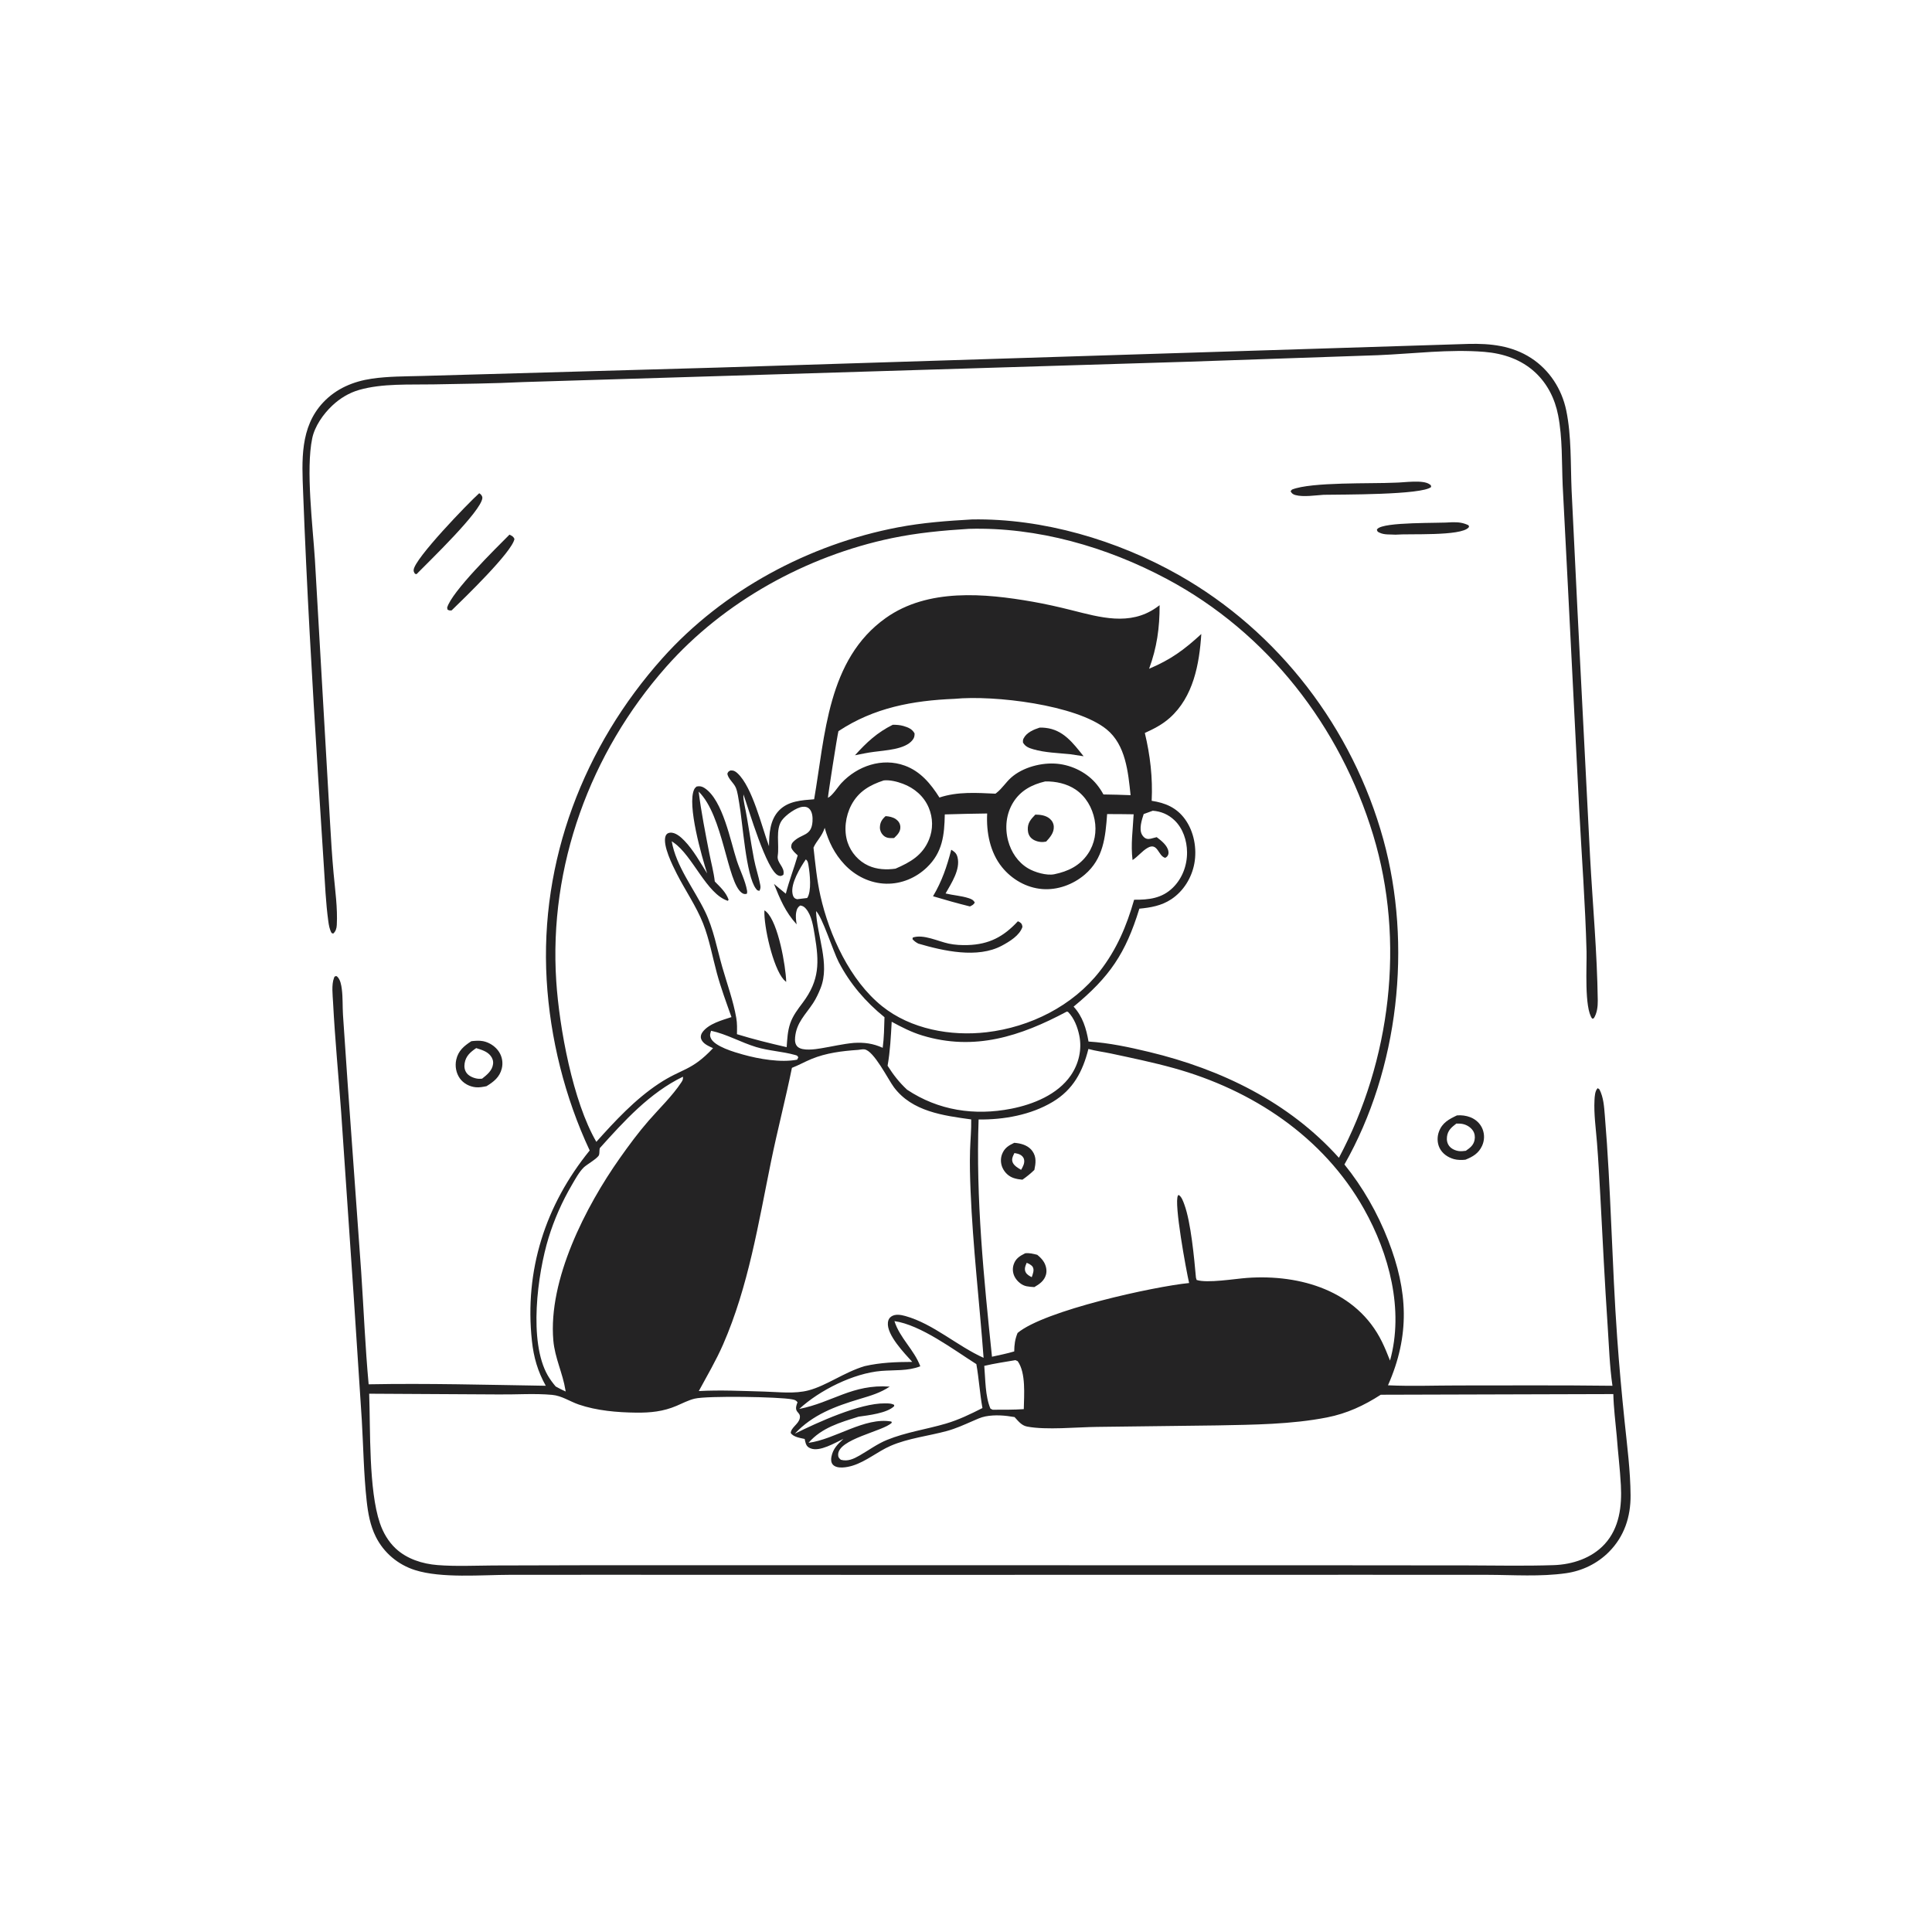 <?xml version="1.0" encoding="utf-8" ?>
<svg xmlns="http://www.w3.org/2000/svg" xmlns:xlink="http://www.w3.org/1999/xlink" width="1383" height="1383">
	<path fill="#242324" transform="matrix(1.351 0 0 1.351 -0 0)" d="M769.515 276.717C772.866 276.677 775.089 276.89 778.129 278.325L778.381 279.136C778.289 279.267 778.212 279.41 778.106 279.531C773.995 284.19 746.639 282.693 739.378 283.301C736.577 283.087 733.521 283.5 730.917 282.218C729.937 281.736 729.91 281.774 729.542 280.698C729.628 280.561 729.697 280.409 729.802 280.286C733.124 276.391 762.517 277.346 769.515 276.717Z"/>
	<path fill="#242324" transform="matrix(1.351 0 0 1.351 -0 0)" d="M269.958 283.273C271.337 284.029 271.903 284.11 272.59 285.562C271.372 292.493 245.643 317.253 239.304 323.417C238.273 323.542 238.109 323.477 237.152 323.054L236.919 321.988C239.261 313.574 262.664 290.589 269.958 283.273Z"/>
	<path fill="#242324" transform="matrix(1.351 0 0 1.351 -0 0)" d="M253.91 261.346C254.152 261.524 254.424 261.667 254.637 261.88C255.166 262.406 255.643 263.108 255.584 263.866C255.04 270.891 227.256 297.496 220.803 304.118C220.285 304.301 220.621 304.248 219.798 303.933C219.374 303.121 219.107 302.905 219.184 301.953C219.669 295.963 248.029 266.625 253.91 261.346Z"/>
	<path fill="#242324" transform="matrix(1.351 0 0 1.351 -0 0)" d="M739.268 255.742C743.75 255.723 753.987 254.054 757.483 256.613C758.36 257.256 758.082 256.906 758.306 258.035C753.534 262.301 710.737 261.989 701.362 262.173C696.967 262.436 690.678 263.459 686.402 262.318C685.124 261.977 684.41 261.428 683.824 260.271L684.582 259.399C694.913 255.276 726.747 256.372 739.268 255.742Z"/>
	<path fill="#242324" transform="matrix(1.351 0 0 1.351 -0 0)" d="M771.974 591.004C774.301 590.779 776.874 591.129 779.056 591.97C781.965 593.091 784.397 595.338 785.543 598.259C786.676 601.147 786.581 604.324 785.282 607.142C783.44 611.139 780.391 612.902 776.466 614.482C774.543 614.69 772.27 614.691 770.401 614.167C767.188 613.267 764.248 611.293 762.762 608.243C761.468 605.587 761.416 602.342 762.443 599.589C764.213 594.845 767.709 593.048 771.974 591.004ZM771.663 595.329C769.127 597.282 767.117 598.927 766.694 602.3C766.473 604.059 766.785 605.801 767.882 607.227C769.069 608.77 771.179 609.685 773.073 609.919C774.26 610.066 775.493 609.896 776.675 609.757C778.924 608.193 780.751 606.842 781.317 604.02C781.658 602.319 781.404 600.525 780.433 599.071C779.199 597.226 777.027 595.919 774.859 595.522C773.814 595.331 772.723 595.336 771.663 595.329Z"/>
	<path fill="#242324" transform="matrix(1.351 0 0 1.351 -0 0)" d="M249.753 551.689C251.782 551.455 253.967 551.277 255.985 551.673C259.342 552.332 262.64 554.534 264.466 557.431C266.102 560.025 266.615 563.18 265.878 566.157C264.745 570.733 261.591 573.221 257.769 575.527C255.863 575.913 253.965 576.285 252.011 576.084C248.744 575.749 245.578 574.085 243.656 571.393C241.659 568.596 241 564.891 241.73 561.551C242.776 556.76 245.855 554.193 249.753 551.689ZM252.323 555.339C249.25 557.457 246.825 559.494 246.195 563.36C245.883 565.272 246.138 567.109 247.347 568.676C248.645 570.358 251.419 571.441 253.499 571.598C254.149 571.647 254.8 571.586 255.447 571.54C258.022 569.498 260.795 567.319 261.248 563.815C261.46 562.172 260.945 560.676 259.929 559.395C258.047 557.019 255.084 556.242 252.323 555.339Z"/>
	<path fill="#242324" transform="matrix(1.351 0 0 1.351 -0 0)" d="M778.002 182.227C789.81 181.929 801.154 183.153 811.272 189.714C820.997 196.021 827.536 206.146 829.887 217.469C832.704 231.038 832.139 246.06 832.727 259.876L835.852 323.752L842.509 453.925C843.894 479.312 846.256 504.704 846.592 530.138C846.634 533.287 846.214 536.89 844.467 539.573L843.636 539.739C839.362 534.132 840.842 511.674 840.646 504.231C839.983 479.072 838.087 453.897 836.749 428.762L830.823 311.866L828.002 257.249C827.475 244.977 827.946 232.069 825.58 219.981C823.891 211.35 819.971 203.423 813.494 197.377C806.035 190.415 796.473 187.249 786.453 186.435C767.856 184.924 748.649 187.442 730.044 188.206L629.087 191.679L277.125 202.445C261.308 203.225 245.501 203.369 229.673 203.668C216.92 203.909 202.68 203.07 190.33 206.59C184.94 208.126 180.123 211.076 176.054 214.904C171.335 219.342 166.772 225.8 165.433 232.236C161.983 248.824 165.724 278.631 166.86 296.534L174.859 435.471C175.376 444.558 175.921 453.632 176.75 462.697C177.569 471.666 178.938 481.137 178.447 490.151C178.35 491.926 177.907 493.498 176.529 494.688L175.673 494.332C174.586 492.343 174.24 490.22 173.938 488C172.609 478.234 172.216 468.273 171.565 458.44L168.531 410.995C165.41 361.035 162.505 310.944 160.611 260.925C159.975 244.126 158.852 226.388 171.248 213.22C178.17 205.866 187.215 202.067 197.089 200.635C205.76 199.377 214.619 199.448 223.367 199.208L259.403 198.196L380.435 194.759L778.002 182.227Z"/>
	<path fill="#242324" transform="matrix(1.351 0 0 1.351 -0 0)" d="M515.081 275.226C552.612 274.588 591.927 286.214 624.471 304.62C677.571 334.651 716.778 386.024 732.965 444.77C748.364 500.659 741.152 566.406 712.358 617.006C722.078 628.981 729.975 642.857 735.558 657.229C746.021 684.165 747.149 707.464 735.44 734.01C747.737 734.586 760.255 734.095 772.577 734.096C799.838 734.098 827.113 733.924 854.371 734.262C852.854 723.92 852.532 712.937 851.826 702.501C850.289 679.806 849.202 657.077 847.982 634.364C847.463 624.689 846.928 615.038 846.17 605.379C845.593 598.033 844.47 590.254 844.853 582.914C844.95 581.052 845.097 577.882 846.574 576.575L847.476 577.214C849.681 581.546 849.935 586.322 850.332 591.076C853.601 630.186 854.077 669.604 856.875 708.779C857.94 723.695 859.284 738.532 860.833 753.403C862.176 766.304 863.875 779.298 863.97 792.283C864.053 803.684 860.659 814.092 852.51 822.297C846.405 828.443 838.404 832.338 829.849 833.568C816.273 835.521 801.901 834.472 788.198 834.436L721.787 834.411L480.75 834.449L319.401 834.408L270.158 834.431C255.181 834.458 233.872 836.372 219.856 831.91C210.851 829.044 203.38 822.757 199.146 814.301C196.138 808.292 194.996 801.789 194.273 795.164C192.733 781.05 192.529 766.709 191.706 752.534L187.33 685.57L180.758 589.163C179.34 569.815 177.488 550.506 176.476 531.128C176.28 527.381 175.577 521.709 176.968 518.192C177.347 517.232 177.106 517.561 178.133 517.143C178.339 517.275 178.576 517.369 178.752 517.539C180.351 519.085 180.831 521.939 181.105 524.032C181.698 528.557 181.449 533.21 181.734 537.766L184.208 574.084L191.38 673.91C192.716 693.759 193.5 713.673 195.33 733.484C226.59 732.898 257.922 733.771 289.181 734.26C284.915 726.623 282.778 719.203 281.842 710.5C277.819 673.109 288.928 638.571 312.452 609.585C299.296 581.49 291.442 550.07 289.65 519.108C286.006 456.134 309.238 395.456 351.016 348.728C383.102 312.841 428.638 288.392 475.776 279.422C488.853 276.933 501.819 275.971 515.081 275.226ZM513.348 280.214C499.671 281.046 485.889 282.346 472.461 285.159C427.363 294.605 383.588 318.69 352.964 353.349C312.67 398.951 290.709 458.961 294.74 519.959C296.377 544.732 303.52 583.585 315.975 605.009C325.938 593.89 336.504 582.505 349.023 574.211C361.491 565.952 366.253 567.667 377.819 555.383C375.48 554.268 372.231 553.019 371.453 550.271C371.103 549.035 371.529 547.832 372.267 546.838C375.548 542.415 382.575 540.554 387.577 538.914C384.844 531.205 381.975 523.494 379.834 515.593C377.477 506.895 375.858 497.692 372.541 489.303C368.926 480.158 363.04 471.706 358.589 462.944C356.418 458.669 350.948 447.807 352.655 442.998C353.035 441.929 353.824 441.361 354.934 441.218C357.831 440.847 360.819 443.565 362.642 445.455C367.435 450.425 370.999 456.976 374.693 462.782C371.881 454.067 363.914 426.283 367.841 418.218C368.152 417.58 368.575 417.178 369.118 416.741C370.761 416.395 371.961 416.655 373.377 417.591C383.053 423.991 387.036 445.729 390.451 456.146C392.136 461.286 394.93 466.638 395.84 471.942C395.946 472.559 395.908 472.988 395.72 473.579C394.635 473.838 393.926 473.736 392.987 473.04C385.222 467.28 383.294 432.255 370.188 419.44C371.562 430.411 373.737 441.347 375.85 452.196C376.805 457.101 378.179 462.115 378.74 467.073C381.623 470.018 384.663 472.752 386.065 476.732L385.634 477.306C374.31 473.649 367.045 453.37 356.943 446.462C356.73 446.316 356.521 446.163 356.307 446.017C356.179 445.929 356.048 445.845 355.919 445.76C358.149 458.878 367.737 471.001 373.511 482.833C378.081 492.198 379.89 502.605 382.745 512.551C385.287 521.406 388.545 530.293 390.125 539.376C390.626 542.258 390.538 545.063 390.479 547.973C399.195 550.66 407.938 552.811 416.822 554.849C417.121 550.601 417.3 546.363 418.691 542.297C420.13 538.088 422.731 534.761 425.359 531.253C434.301 519.316 434.091 509.853 431.699 495.642C430.925 491.043 430.15 485.126 427.012 481.478C426.129 480.452 425.354 479.96 423.994 479.786C422.665 480.701 422.228 481.627 421.91 483.211C421.457 485.466 421.775 487.554 422.115 489.787C416.105 483.198 413.365 476.508 410.087 468.324C412.175 470.069 414.241 471.855 416.375 473.541C418.124 466.628 420.721 460.068 422.677 453.237C421.318 451.942 419.894 450.81 419.223 449.008C419.277 447.743 419.329 447.051 420.251 446.102C424.719 441.498 429.993 443.294 430.518 435.209C430.662 432.995 430.438 430.003 428.679 428.407C427.731 427.547 426.617 427.392 425.385 427.486C421.961 427.746 416.372 431.821 414.347 434.576C410.757 439.464 412.993 447.573 412.093 453.39C411.475 457.386 416.072 459.381 415.073 463.529C414.072 464.124 413.695 464.361 412.48 463.908C406.2 461.564 396.665 428.59 393.913 420.919C393.771 422.745 394.075 424.332 394.415 426.124C396.419 435.772 397.638 445.538 399.506 455.204C400.398 459.815 401.967 464.331 402.826 468.89C403.068 470.173 402.978 470.849 402.408 472.001C401.256 471.832 401.235 471.77 400.545 470.879C395.21 463.991 393.523 435.582 391.659 425.41C391.202 422.919 390.873 419.8 389.922 417.458C388.843 414.801 385.892 412.827 385.385 409.993C385.859 408.822 385.915 408.85 387.03 408.231C388.676 408.132 389.629 408.653 390.798 409.741C398.728 417.128 403.546 437.872 407.459 448.382C407.536 441.759 407.923 434.368 412.862 429.344C417.77 424.351 424.838 424.025 431.377 423.498C437.239 389.655 438.39 349.359 469.407 327.395C491.638 311.652 521.648 314.348 547.16 318.823C554.084 320.037 560.949 321.596 567.767 323.306C582.951 327.113 598.572 331.745 612.59 322.004C613.214 321.571 613.823 321.121 614.431 320.667C614.46 332.653 613.001 343.092 608.86 354.352C620.395 349.465 627.395 344.332 636.521 335.935C635.482 351.927 632.318 369.238 619.773 380.41C615.842 383.912 611.356 386.208 606.596 388.366C609.452 400.252 610.817 412.059 610.222 424.313C617.463 425.415 623.408 427.905 627.87 434.029C632.647 440.584 634.291 449.632 632.831 457.54C631.431 465.127 627.076 472.198 620.602 476.481C615.421 479.91 609.749 480.893 603.701 481.469C596.413 505.191 587.967 517.642 568.862 533.372C573.679 538.625 575.574 544.998 576.758 551.87C587.596 552.549 598.342 554.853 608.879 557.388C647.063 566.574 682.864 583.883 709.435 613.458C736.901 561.947 744.652 498.705 727.611 442.511C710.13 384.87 671.613 335.238 618.285 306.781C586.432 289.783 549.627 279.171 513.348 280.214ZM195.611 738.469C196.304 757.584 195.312 789.378 201.277 807.004C202.974 812.017 205.732 816.783 209.606 820.431C215.57 826.047 223.847 828.641 231.865 829.271C241.59 830.035 251.633 829.536 261.386 829.479L309.062 829.359L468.948 829.349L709.369 829.384L778.212 829.445C793.217 829.491 808.241 829.798 823.242 829.303C833.15 828.975 843.441 825.597 850.274 818.123C858.086 809.577 859.429 798.044 858.831 786.92C858.364 778.226 857.28 769.554 856.64 760.869C855.972 753.515 855.007 746.041 854.837 738.664L731.607 739.013C722.66 744.78 713.69 748.955 703.163 751.029C684.266 754.75 664.168 754.883 644.96 755.265L581.416 756.051C570.843 756.147 554.278 757.848 544.147 755.861C541.218 755.287 539.507 752.928 537.571 750.851C532.525 749.961 527.21 749.517 522.139 750.491C519.716 750.956 517.416 752.062 515.166 753.044C510.771 754.961 506.389 756.948 501.752 758.215C492.006 760.877 481.224 762.044 471.957 766.061C465.01 769.073 459.079 774.301 451.797 776.576C449.069 777.428 443.549 778.542 441.305 776.055C440.301 774.942 440.262 773.322 440.526 771.929C441.348 767.599 443.829 765.235 446.895 762.392C442.477 764.453 434.299 769.44 429.459 767.414C428.204 766.889 427.522 766.326 427.019 765.042C426.703 764.236 426.548 763.292 426.364 762.445C423.999 761.909 420.444 761.451 418.985 759.309C419.092 756.381 423.167 754.559 423.768 751.483C424.518 747.638 420.056 749.011 422.581 743.017C421.782 741.867 421.016 741.724 419.685 741.453C413.174 740.124 374.8 739.451 368.039 741.095C364.788 741.885 361.595 743.568 358.515 744.881C351.409 747.913 344.69 748.583 337.026 748.497C327.031 748.385 316.177 747.464 306.669 744.204C301.895 742.566 297.698 739.555 292.564 739.083C283.261 738.229 273.709 738.965 264.375 738.855L195.611 738.469ZM576.701 555.797C573.677 567.786 568.65 577.342 557.765 583.851C546.167 590.786 531.878 593.32 518.52 593.174C517.029 635.112 521.27 677.194 525.609 718.876C529.538 717.994 533.543 717.227 537.398 716.06C537.43 712.514 537.798 709.605 539.174 706.281C553.33 694.384 611.303 681.686 630.062 679.818C628.566 673.39 621.876 637.158 624.166 633.461C624.24 633.341 624.349 633.245 624.441 633.137C626.063 633.901 626.98 636.705 627.56 638.287C631.001 647.675 632.757 666.631 633.688 676.996L634.042 678.192C639.554 680.057 654.338 677.568 660.757 677.109C689.024 675.086 718.96 683.932 732.231 710.913C733.833 714.172 735.187 717.545 736.518 720.922C743.98 694.051 736.059 664.323 722.717 640.59C701.168 602.256 663.453 577.434 621.797 565.909C610.885 562.89 599.642 560.563 588.57 558.193C584.668 557.358 580.529 556.875 576.701 555.797ZM454.544 556.301C446.146 556.883 437.754 557.899 429.911 561.138C426.433 562.574 423.104 564.461 419.605 565.807C416.227 582.418 411.931 598.841 408.536 615.454C401.872 648.066 396.568 681.587 383.165 712.301C379.421 720.88 374.71 728.849 370.272 737.063C381.746 736.436 393.517 737.025 405.005 737.341C412.598 737.55 420.989 738.653 428.421 736.697C437.976 734.183 447.301 727.105 458.126 723.859C466.517 721.931 474.789 721.651 483.366 721.611C479.379 717.167 469.761 707.363 470.467 700.768C470.609 699.446 471.079 698.398 472.19 697.61C474.349 696.079 477.395 696.655 479.757 697.318C494.588 701.48 507.148 713.165 521.158 719.455C518.971 689.979 515.478 660.53 514.268 631.003C513.975 623.859 513.776 616.695 513.993 609.547C514.158 604.084 514.709 598.604 514.598 593.137C499.764 591.084 483.32 588.973 473.671 576.112C470.58 571.991 463.064 556.713 458.05 556.021C457.065 555.885 455.814 556.157 454.824 556.274C454.731 556.285 454.637 556.292 454.544 556.301ZM610.806 429.575L605.988 431.336C605 434.362 603.408 439.238 605.072 442.213C605.644 443.235 606.48 444.15 607.67 444.436C608.973 444.75 610.462 444.194 611.722 443.871L612.452 443.689C612.597 443.651 612.742 443.61 612.887 443.571C615.257 445.375 618.545 447.896 619.082 451.051C619.257 452.084 619.14 452.898 618.465 453.757C618.22 454.07 617.751 454.327 617.414 454.536C613.634 453.655 613.512 446.078 608.025 449.264C605.107 450.959 602.953 453.848 600.089 455.709C599.069 447.417 600.261 439.704 600.668 431.457C595.985 431.398 591.302 431.32 586.619 431.343C585.741 443.5 584.673 454.983 574.742 463.437C568.583 468.68 560.344 471.723 552.219 471.067C543.862 470.393 536.182 465.96 530.939 459.498C524.566 451.642 522.537 440.943 523.059 431.034C515.571 431.121 508.092 431.292 500.607 431.524C500.385 442.464 499.451 451.6 491.136 459.589C485.357 465.143 477.636 468.404 469.581 468.238C461.121 468.064 453.202 464.169 447.457 458.041C442.199 452.435 439.013 445.988 436.976 438.639C435.473 443.305 432.72 445.351 431.039 449.117C432.004 457.662 432.823 466.281 434.713 474.684C439.417 495.588 450.38 519.486 467.356 533.126C482.548 545.332 503.757 549.161 522.746 546.945C545.819 544.253 568.385 533.046 582.768 514.562C591.704 503.08 596.957 490.626 600.926 476.73C608.664 476.787 615.609 476.065 621.454 470.341C626.458 465.442 629.04 458.503 628.968 451.55C628.904 445.382 626.831 438.922 622.272 434.592C619.063 431.545 615.211 429.89 610.806 429.575ZM505.796 370.284C483.57 371.188 463.091 374.947 444.249 387.417C443.592 389.864 438.591 422.088 438.684 422.733C441.102 421.595 443.89 416.994 445.834 414.907C454.285 405.834 467.428 401.3 479.409 405.676C487.753 408.723 493.167 415.29 497.77 422.576C507.4 419.367 517.447 420.088 527.445 420.535C527.68 420.354 527.917 420.176 528.15 419.992C530.948 417.782 532.97 414.546 535.619 412.147C541.852 406.503 552.118 403.855 560.364 404.7C568.27 405.509 576.184 409.495 581.196 415.728C582.512 417.364 583.67 419.092 584.659 420.945C589.46 421.017 594.251 421.129 599.05 421.331C597.762 409.183 596.507 394.677 586.274 386.4C570.227 373.421 526.746 368.245 505.796 370.284ZM565.225 536.009C540.712 549.073 516.347 557.073 488.683 548.662C482.911 546.907 477.741 544.259 472.469 541.384C472.045 549.154 471.658 557.018 470.295 564.689C473.373 569.53 476.421 573.476 480.625 577.386C497.206 588.413 516.336 591.286 535.797 587.467C547.456 585.179 560.362 579.98 567.351 569.844C571.57 563.723 573.382 556.074 571.886 548.741C570.974 544.275 569.132 539.412 565.893 536.151L565.225 536.009ZM473.93 700.001C476.744 708.965 484.334 715.132 487.626 723.937C481.033 726.544 473.867 725.823 466.919 726.401C452.212 727.626 434.269 736.604 423.492 746.539C441.079 743.096 451.622 733.291 471.443 734.712C466.336 738.084 461.319 739.511 455.491 741.261C442.519 745.157 430.625 749.542 421.126 759.671C433.179 753.653 455.655 743.438 468.818 743.592C469.155 743.596 469.491 743.592 469.828 743.598C471.283 743.621 472.431 743.682 473.751 744.362L473.8 745.044C470.092 748.79 460.088 749.907 454.914 750.641C445.128 753.721 435.382 756.448 428.405 764.497C442.587 762.634 458.068 750.727 472.296 753.211L472.54 753.824C468.061 758.425 443.791 762.438 444.093 770.946C444.141 772.297 444.625 772.636 445.538 773.473C449.225 774.482 452.32 773.01 455.505 771.176C460.262 768.438 464.866 765.034 469.96 762.959C480.068 758.842 490.792 757.37 501.191 754.309C507.988 752.308 514.261 749.26 520.558 746.063C519.163 738.376 518.702 730.505 517.33 722.787C505.206 715.126 487.882 702.01 473.93 700.001ZM361.877 570.495C344.193 579.057 330.731 593.97 317.813 608.327C317.487 609.476 317.732 610.964 317.407 611.94C316.817 613.713 310.815 617.075 309.292 618.582C306.806 621.04 304.752 624.864 302.988 627.876C297.855 636.638 293.591 646.262 290.628 655.96C284.792 675.06 279.979 710.922 290.234 728.783C291.428 730.863 292.89 732.81 294.437 734.636C296.178 735.6 297.893 736.507 299.719 737.302L299.605 736.555C298.154 727.538 293.988 719.514 293.185 710.224C290.405 678.071 310.317 639.287 328.44 613.625C333.185 606.906 338.24 600.058 343.644 593.86C349.339 587.327 356.249 580.707 361.003 573.503C361.761 572.353 361.966 571.872 361.877 570.495ZM553.827 414.046C546.799 415.704 540.747 418.834 536.822 425.208C533.089 431.272 532.352 438.659 534.162 445.484C535.751 451.479 539.359 456.922 544.754 460.111C548.227 462.164 554.501 464.056 558.627 463.228C565.933 461.698 572.111 458.789 576.462 452.386C580.042 447.118 581.193 440.519 579.979 434.301C578.736 427.936 575.339 421.993 569.898 418.333C565.253 415.208 559.381 413.941 553.827 414.046ZM468.263 413.51C460.877 415.923 454.862 419.397 451.094 426.528C447.991 432.398 446.979 440.046 449.123 446.389C450.939 451.761 454.979 456.341 460.156 458.683C464.652 460.716 469.661 460.952 474.487 460.269C482.311 456.873 488.807 453.232 492.226 444.898C494.466 439.439 494.389 433.4 492.106 427.964C489.555 421.886 484.45 417.528 478.339 415.258C475.274 414.12 471.529 413.172 468.263 413.51ZM432.39 482.763C432.821 495.797 439.885 510.731 434.825 523.51C433.737 526.258 432.46 529.023 430.838 531.5C426.833 537.619 421.984 541.813 421.289 549.669C421.133 551.427 421.25 553.408 422.662 554.668C425.266 556.989 431.848 555.989 435.102 555.45C440.861 554.497 446.554 553.138 452.374 552.592C457.977 552.267 462.503 552.85 467.707 555.187C468.428 549.811 468.493 544.395 468.653 538.98C458.63 530.863 450.365 521.237 444.379 509.734C441.542 504.281 435.59 485.577 432.39 482.763ZM538.033 720.684C532.528 721.624 526.959 722.431 521.523 723.716C522.155 730.874 521.968 739.672 524.767 746.317C525.097 746.501 525.622 746.867 525.981 746.956C531.478 746.949 536.976 747.008 542.463 746.641C542.59 739.201 543.677 727.485 539.237 721.235L538.033 720.684ZM376.769 546.163C376.344 547.652 375.956 548.356 376.563 549.906C378.353 554.479 389.355 557.557 393.714 558.778C402.059 561.115 413.789 563.166 422.369 561.476L422.991 560.216C422.38 559.175 422.23 559.255 421.11 558.943C414.42 557.076 407.35 556.816 400.626 554.774C392.58 552.33 384.992 547.916 376.769 546.163ZM426.961 455.361C423.988 459.743 418.837 468.124 419.934 473.584C420.14 474.609 420.471 475.63 421.463 476.135C421.74 476.275 422.044 476.351 422.335 476.459L427.687 475.812C430.132 472.337 429.123 462.911 428.414 458.742C428.19 457.428 428.103 456.192 426.961 455.361Z"/>
	<path fill="#242324" transform="matrix(1.351 0 0 1.351 -0 0)" d="M469.244 432.433C471.091 432.538 473.21 432.983 474.736 434.075C476.034 435.004 476.92 436.309 477.045 437.941C477.25 440.629 475.535 442.32 473.754 444.022C473.593 444.031 473.432 444.042 473.271 444.049C471.247 444.14 469.492 444.071 467.958 442.561C466.83 441.451 466.181 439.909 466.229 438.32C466.307 435.718 467.357 434.105 469.244 432.433Z"/>
	<path fill="#242324" transform="matrix(1.351 0 0 1.351 -0 0)" d="M548.581 431.628C551.236 431.642 554.131 432.01 556.226 433.791C557.521 434.893 558.291 436.355 558.357 438.063C558.481 441.288 556.353 443.687 554.321 445.919C553.835 445.999 553.351 446.088 552.861 446.13C550.806 446.305 548.162 445.607 546.599 444.229C545.245 443.035 544.674 441.425 544.592 439.653C544.426 436.047 546.187 434.082 548.581 431.628Z"/>
	<path fill="#242324" transform="matrix(1.351 0 0 1.351 -0 0)" d="M473.042 384.022C474.976 384.023 476.853 384.135 478.722 384.679C481.165 385.391 483.399 386.301 484.606 388.648C484.576 390.128 484.45 390.895 483.522 392.095C479.6 397.169 468.994 397.531 463.119 398.37C459.73 398.786 456.363 399.534 453.011 400.186C459.148 393.375 464.777 388.11 473.042 384.022Z"/>
	<path fill="#242324" transform="matrix(1.351 0 0 1.351 -0 0)" d="M550.839 385.538C551.871 385.482 552.872 385.544 553.9 385.653C563.442 386.663 568.634 393.819 574.153 400.706L566.998 399.617C560.629 398.977 553.668 398.802 547.518 397.011C545.2 396.336 543.225 395.608 542.018 393.408C542.016 392.458 541.923 392.14 542.367 391.256C543.949 388.107 547.697 386.57 550.839 385.538Z"/>
	<path fill="#242324" transform="matrix(1.351 0 0 1.351 -0 0)" d="M504.033 450.229L504.178 450.325C505.896 451.433 506.829 452.177 507.345 454.21C508.986 460.684 504.083 467.984 501.021 473.41C505.038 474.386 509.227 474.612 513.165 475.87C514.674 476.352 515.743 476.809 516.495 478.226C515.746 479.484 515.198 479.617 513.927 480.287C507.349 478.654 500.861 476.831 494.369 474.887C499.114 466.878 501.719 459.172 504.033 450.229Z"/>
	<path fill="#242324" transform="matrix(1.351 0 0 1.351 -0 0)" d="M539.326 488.151C539.633 488.294 539.962 488.397 540.246 488.581C541.441 489.357 541.545 489.848 541.748 491.134C540.237 495.686 534.942 498.871 530.881 501.056C517.949 508.016 499.769 503.842 486.567 499.974C485.255 499.266 484.477 498.715 483.476 497.614L483.665 496.759C489.277 494.849 497.137 498.825 502.725 499.993C506.017 500.681 509.435 500.853 512.79 500.748C524.077 500.396 531.7 496.369 539.326 488.151Z"/>
	<path fill="#242324" transform="matrix(1.351 0 0 1.351 -0 0)" d="M543.22 664.049C545.504 663.811 547.396 664.334 549.592 664.867C550.96 666.004 552.238 667.193 553.146 668.746C554.283 670.691 554.83 673.188 554.217 675.395C553.316 678.637 550.826 680.369 548.064 681.972C546.702 681.908 545.301 681.795 543.962 681.535C541.419 681.041 539.083 679.053 537.81 676.849C536.664 674.866 536.356 672.432 537.023 670.236C538.035 666.904 540.251 665.531 543.22 664.049ZM544.004 669.105C543.3 670.769 542.542 672.454 543.522 674.213C544.176 675.385 545.527 676.145 546.683 676.721C547.212 675.092 548.159 672.969 547.214 671.326C546.6 670.258 545.095 669.564 544.004 669.105Z"/>
	<path fill="#242324" transform="matrix(1.351 0 0 1.351 -0 0)" d="M537.415 605.527C537.87 605.561 538.324 605.61 538.776 605.669C541.951 606.083 545.169 607.257 547.073 609.99C549.25 613.116 548.804 616.381 548.069 619.881C546.065 621.855 544.041 623.464 541.739 625.072C540.168 624.939 538.696 624.706 537.189 624.222C534.556 623.377 532.446 621.409 531.265 618.919C530.181 616.631 530.04 613.886 530.964 611.519C532.227 608.285 534.404 606.947 537.415 605.527ZM537.499 610.951C536.691 612.625 535.769 614.249 536.673 616.117C537.469 617.761 539.521 618.958 541.041 619.85C541.996 618.184 543.086 616.255 542.581 614.254C542.271 613.025 541.291 612.115 540.158 611.634C539.315 611.275 538.394 611.118 537.499 610.951Z"/>
	<path fill="#242324" transform="matrix(1.351 0 0 1.351 -0 0)" d="M405.029 482.36C405.596 482.716 405.564 482.666 406.149 483.21C412.383 489.011 416.337 511.861 416.583 520.269C416.104 519.883 415.656 519.517 415.246 519.057C409.555 512.692 404.63 490.735 405.029 482.36Z"/>
</svg>
